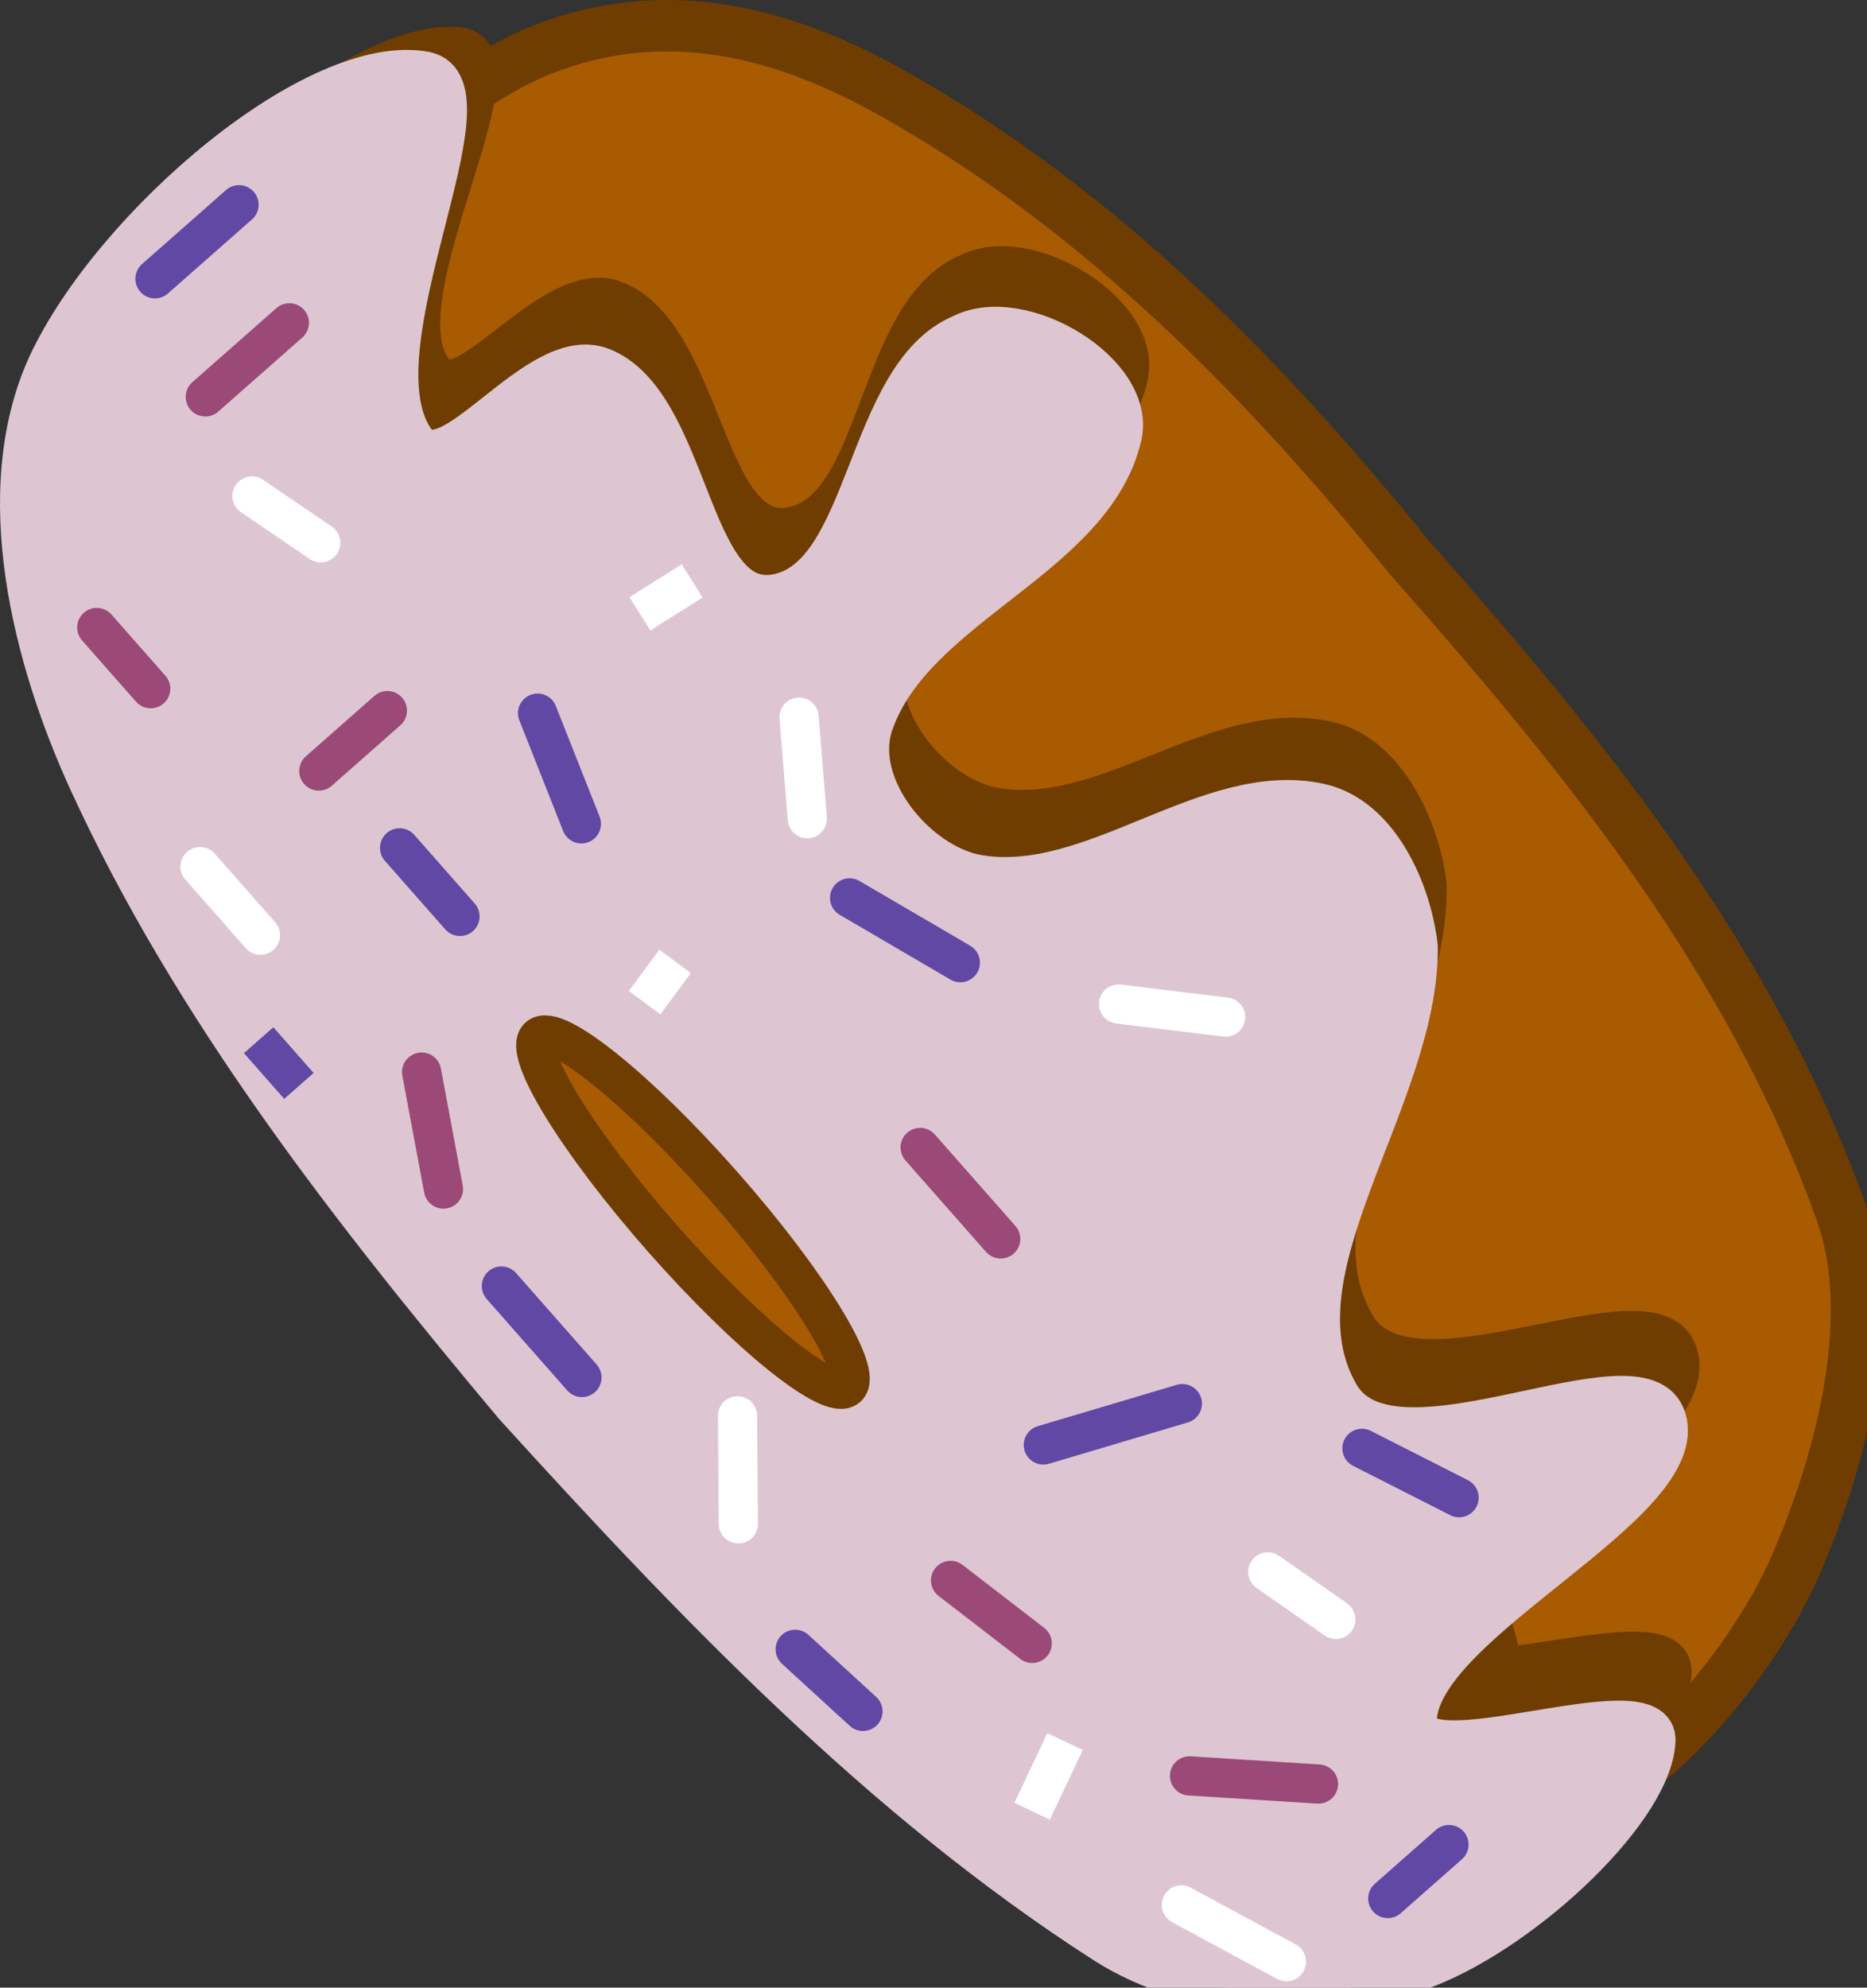 <svg version="1.1" xmlns="http://www.w3.org/2000/svg" xmlns:xlink="http://www.w3.org/1999/xlink" width="95.016" height="101.117" viewBox="0,0,95.016,101.117"><rect x="0" y="0" width="95.016" height="101.117" fill="#333333" stroke="none"/><g transform="translate(-176.011,-148.612)"><g data-paper-data="{&quot;isPaintingLayer&quot;:true}" fill-rule="nonzero" stroke-linejoin="miter" stroke-miterlimit="10" stroke-dasharray="" stroke-dashoffset="0" style="mix-blend-mode: normal"><g stroke="#703d00" stroke-linecap="round"><path d="M203.384,220.332c-9.375,-10.64 -13.663,-20.891 -16.758,-33.664c-1.465,-6.074 -1.028,-13.482 2.534,-20.711c2.864,-5.763 8.517,-12.494 14.487,-14.831c6.904,-2.703 13.125,-0.373 17.756,2.214c10.583,5.93 18.94,14.507 26.341,23.638c8.75,9.913 17.309,20.276 21.976,33.331c1.764,4.934 0.327,11.983 -2.52,18.367c-1.951,4.205 -6.391,10.007 -11.384,12.098c-7.428,2.689 -15.129,2.549 -21.143,0.419c-12.448,-4.443 -21.912,-10.22 -31.288,-20.86z" data-paper-data="{&quot;origPos&quot;:null}" fill="#a85b00" stroke-width="2.615"/><path d="M203.555,220.366c-9.38,-10.645 -15.822,-18.913 -20.029,-30.804c-1.955,-5.533 -3.005,-14.846 2.042,-19.025c4.615,-4.335 12.775,-0.765 17.281,1.999c10.667,6.546 19.445,15.18 27.493,24.617c8.222,9.326 15.646,20.085 20.652,32.07c1.672,3.988 3.12,11.029 -1.235,14.16c-5.344,4.314 -13.435,3.135 -18.163,0.73c-11.247,-5.724 -18.659,-13.1 -28.039,-23.745z" data-paper-data="{&quot;origPos&quot;:null}" fill="#a85b00" stroke-width="2.418"/><path d="M201.681,217.789c-14.006,-15.855 -14.182,-22.037 -19.799,-33.535c-2.64,-5.407 -4.148,-12.893 -1.413,-18.015c3.815,-7.136 13.918,-15.774 18.888,-15.245c3.528,0.372 -3.969,12.524 -1.387,16.35c1.403,2.625 6.055,-4.751 9.358,-3.448c4.474,1.789 4.535,12.056 8.766,11.536c4.8,-0.596 4.373,-10.96 9.249,-12.948c2.986,-1.494 8.807,2.058 8.099,5.259c-1.353,6.103 -10.257,8.318 -12.236,14.248c-1.044,3.118 2.298,7.108 5.361,7.672c5.766,1.051 11.42,-4.641 17.039,-3.352c3.004,0.691 4.691,4.506 5.03,7.297c0.159,7.67 -7.303,16.201 -3.614,22.444c2.778,4.715 15.154,-2.396 16.383,1.424c1.374,4.33 -12.153,10.034 -12.281,14.953c-0.072,3.034 11.72,-1.677 11.975,1.111c0.061,3.447 -6.324,9.486 -11.31,11.366c-5.082,1.856 -11.624,1.505 -16.148,-1.442c-11.309,-7.371 -11.291,-4.542 -31.96,-25.674z" data-paper-data="{&quot;origPos&quot;:null}" fill="#703d00" stroke-width="1.995"/></g><path d="M202.173,220.133c-8.24,-9.829 -16.363,-20.172 -21.699,-31.86c-2.76,-6.058 -5.029,-14.614 -2.032,-21.134c3.318,-7.085 13.691,-15.961 19.24,-14.888c3.761,0.817 -3.721,13.925 -0.618,18.671c1.684,2.63 6.22,-4.897 9.558,-3.624c4.521,1.748 4.437,12.143 8.743,11.556c4.886,-0.672 4.6,-11.16 9.583,-13.243c3.055,-1.555 8.92,1.959 8.155,5.209c-1.462,6.199 -10.541,8.569 -12.637,14.601c-1.106,3.172 2.234,7.164 5.338,7.692c5.844,0.983 11.671,-4.862 17.362,-3.637c3.043,0.657 4.702,4.496 5.008,7.316c0.052,7.765 -7.652,16.508 -3.992,22.778c2.756,4.734 15.433,-2.642 16.628,1.209c1.334,4.365 -12.492,10.334 -12.692,15.316c-0.116,3.073 11.933,-1.865 12.152,0.954c0.013,3.489 -6.561,9.695 -11.655,11.67c-5.191,1.951 -11.833,1.689 -16.389,-1.23c-11.386,-7.303 -20.957,-17.349 -30.052,-27.355z" data-paper-data="{&quot;origPos&quot;:null}" fill="#ddc6d2" stroke="#ddc6d2" stroke-width="2.024" stroke-linecap="round"/><path d="M209.739,211.632c-2.166,-2.458 -3.956,-4.838 -5.099,-6.696c-1.142,-1.858 -1.638,-3.195 -1.214,-3.569c0.425,-0.374 1.689,0.286 3.388,1.653c1.7,1.368 3.835,3.443 6.001,5.901c2.166,2.458 3.956,4.838 5.099,6.696c1.142,1.858 1.638,3.195 1.214,3.569c-0.425,0.374 -1.689,-0.286 -3.388,-1.653c-1.7,-1.368 -3.835,-3.443 -6.001,-5.901z" fill="#a85b00" stroke="#703d00" stroke-width="1.995" stroke-linecap="butt"/><g data-paper-data="{&quot;origPos&quot;:null}" fill="none" stroke="#6148a4" stroke-width="1.995" stroke-linecap="round"><path d="M229.108,222.122l7.076,-2.104" data-paper-data="{&quot;origPos&quot;:null}"/><path d="M201.528,214.036l4.099,4.652" data-paper-data="{&quot;origPos&quot;:null}"/><path d="M224.885,197.586l-5.637,-3.296" data-paper-data="{&quot;origPos&quot;:null}"/><path d="M203.369,184.891l2.23,5.632" data-paper-data="{&quot;origPos&quot;:null}"/><path d="M245.324,222.294l4.943,2.509" data-paper-data="{&quot;origPos&quot;:null}"/><path d="M249.752,242.45l-3.114,2.744" data-paper-data="{&quot;origPos&quot;:null}"/><path d="M216.48,232.517l3.449,3.158" data-paper-data="{&quot;origPos&quot;:null}"/><path d="M188.175,159.027l-4.277,3.768" data-paper-data="{&quot;origPos&quot;:null}"/><path d="M196.347,191.745l3.074,3.489" data-paper-data="{&quot;origPos&quot;:null}"/><path d="M191.224,203.856l-2.05,-2.326z" data-paper-data="{&quot;origPos&quot;:null}"/></g><g data-paper-data="{&quot;origPos&quot;:null}" fill="none" stroke="#9b4976" stroke-width="1.995" stroke-linecap="round"><path d="M228.543,232.216l-4.155,-3.203" data-paper-data="{&quot;origPos&quot;:null}"/><path d="M222.839,206.987l4.099,4.652" data-paper-data="{&quot;origPos&quot;:null}"/><path d="M192.236,187.837l3.489,-3.074" data-paper-data="{&quot;origPos&quot;:null}"/><path d="M198.58,209.103l-1.112,-5.951" data-paper-data="{&quot;origPos&quot;:null}"/><path d="M186.46,168.803l4.277,-3.768" data-paper-data="{&quot;origPos&quot;:null}"/><path d="M180.936,180.534l2.744,3.114" data-paper-data="{&quot;origPos&quot;:null}"/><path d="M236.549,238.956l6.563,0.415" data-paper-data="{&quot;origPos&quot;:null}"/></g><g data-paper-data="{&quot;origPos&quot;:null}" fill="none" stroke="#ffffff" stroke-width="1.995" stroke-linecap="round"><path d="M243.995,230.995l-3.461,-2.415" data-paper-data="{&quot;origPos&quot;:null}"/><path d="M213.545,220.641l0.043,5.494" data-paper-data="{&quot;origPos&quot;:null}"/><path d="M232.938,199.691l5.449,0.663" data-paper-data="{&quot;origPos&quot;:null}"/><path d="M217.096,190.26l-0.418,-5.163" data-paper-data="{&quot;origPos&quot;:null}"/><path d="M208.579,179.838l2.656,-1.674z" data-paper-data="{&quot;origPos&quot;:null}"/><path d="M186.192,192.7l3.074,3.489" data-paper-data="{&quot;origPos&quot;:null}"/><path d="M188.836,173.844l3.498,2.382" data-paper-data="{&quot;origPos&quot;:null}"/><path d="M241.478,248.408l-5.344,-2.888" data-paper-data="{&quot;origPos&quot;:null}"/><path d="M230.214,237.212l-1.676,3.543z" data-paper-data="{&quot;origPos&quot;:null}"/><path d="M208.818,199.62l1.55,-2.099z" data-paper-data="{&quot;origPos&quot;:null}"/></g></g></g></svg>